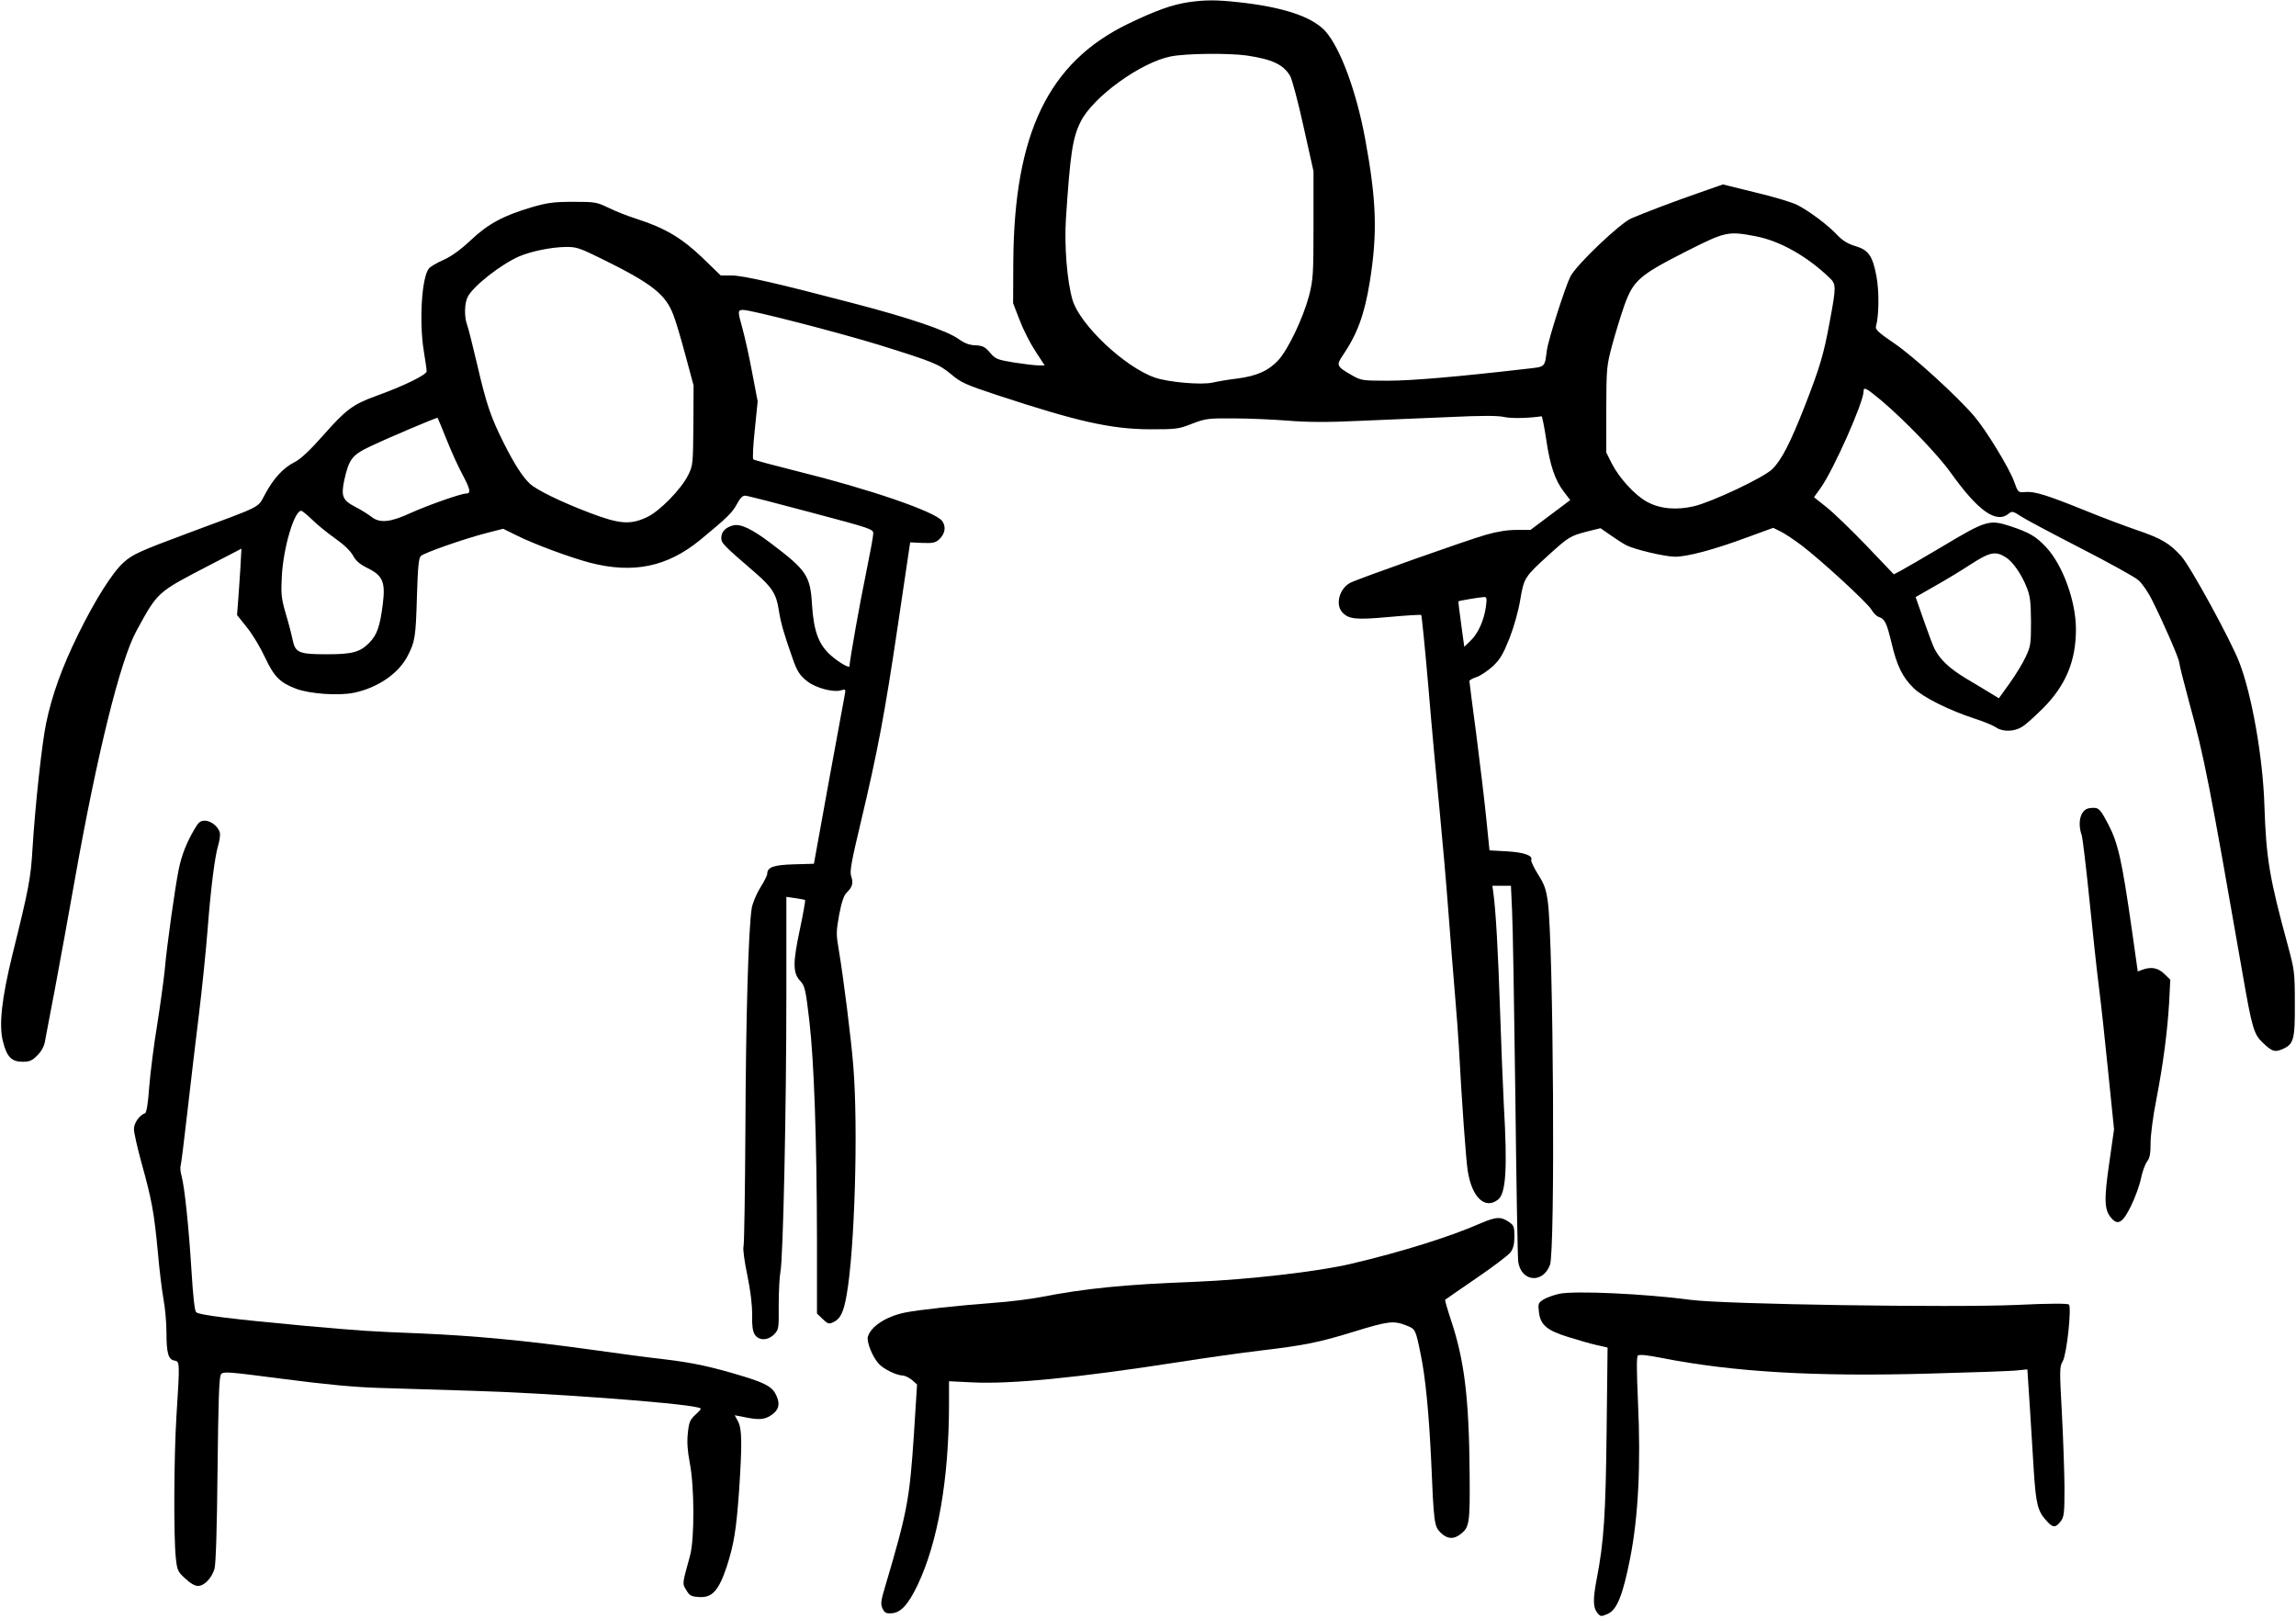 <?xml version="1.0" standalone="no"?>
<!DOCTYPE svg PUBLIC "-//W3C//DTD SVG 20010904//EN"
 "http://www.w3.org/TR/2001/REC-SVG-20010904/DTD/svg10.dtd">
<svg version="1.0" xmlns="http://www.w3.org/2000/svg"
 width="1200pt" height="846pt" viewBox="0 0 1200 846"
 preserveAspectRatio="xMidYMid meet">
<g transform="translate(0,846) scale(0.1,-0.1)"
fill="#000000" stroke="none">
<path d="M6215 8449 c-89 -13 -175 -44 -320 -114 -416 -202 -595 -573 -599
-1245 l-1 -215 34 -88 c18 -48 55 -121 82 -162 l49 -75 -33 0 c-17 0 -75 7
-127 15 -89 15 -97 18 -126 52 -26 30 -37 36 -75 38 -32 1 -57 10 -89 33 -62
44 -255 110 -547 186 -400 105 -579 146 -639 146 l-57 0 -96 93 c-108 103
-195 155 -341 202 -47 15 -114 41 -150 59 -62 30 -71 31 -185 31 -102 0 -135
-5 -215 -28 -149 -44 -229 -87 -320 -173 -53 -50 -102 -85 -143 -103 -34 -15
-68 -35 -75 -44 -38 -45 -52 -279 -27 -432 8 -49 15 -97 15 -106 0 -18 -120
-77 -265 -129 -121 -44 -157 -71 -276 -206 -69 -78 -117 -123 -148 -139 -60
-30 -110 -84 -155 -167 -42 -76 -3 -56 -401 -204 -258 -96 -292 -112 -339
-154 -58 -52 -148 -194 -237 -375 -86 -175 -138 -321 -168 -466 -22 -106 -57
-429 -71 -654 -9 -155 -19 -209 -105 -555 -56 -229 -72 -370 -49 -456 20 -79
45 -104 102 -104 37 0 50 6 77 33 21 21 36 48 40 73 4 21 27 145 52 274 24
129 71 384 103 566 118 665 238 1149 322 1304 114 209 107 202 382 345 l168
87 -6 -108 c-4 -60 -9 -138 -12 -174 l-5 -65 52 -65 c29 -36 71 -106 94 -156
48 -102 78 -132 162 -164 71 -27 223 -38 304 -21 124 26 233 101 280 193 38
74 42 98 48 305 5 160 9 206 21 217 19 17 221 88 340 119 l90 23 77 -38 c94
-46 274 -112 375 -139 226 -59 405 -23 578 119 142 117 166 141 191 186 17 32
30 46 44 45 11 0 166 -40 345 -88 317 -84 325 -87 324 -111 0 -14 -17 -105
-37 -203 -32 -152 -87 -464 -87 -489 0 -13 -55 19 -95 54 -66 57 -92 127 -101
268 -9 150 -28 179 -212 318 -100 76 -160 105 -199 96 -40 -10 -63 -33 -63
-65 0 -28 6 -35 180 -185 84 -73 108 -110 120 -191 11 -69 26 -122 70 -247 25
-74 40 -98 83 -130 42 -32 132 -56 170 -45 27 8 28 7 22 -24 -3 -18 -41 -223
-84 -457 l-77 -425 -104 -3 c-107 -3 -140 -15 -140 -50 0 -7 -16 -41 -37 -73
-20 -33 -40 -81 -44 -107 -17 -99 -31 -579 -33 -1152 -2 -327 -6 -605 -10
-616 -4 -12 5 -79 20 -150 17 -83 26 -157 25 -208 -1 -56 3 -85 14 -102 21
-33 68 -32 101 1 24 25 25 29 24 153 0 70 4 148 9 174 14 66 31 849 31 1452
l0 508 48 -7 c26 -4 49 -8 50 -10 2 -2 -10 -72 -28 -156 -37 -174 -36 -226 3
-267 23 -25 28 -43 47 -207 25 -216 39 -620 40 -1151 l0 -380 30 -29 c26 -25
33 -27 54 -17 38 17 55 51 71 143 42 234 61 871 35 1195 -11 141 -52 467 -76
608 -14 82 -14 96 2 185 13 68 25 102 40 116 29 28 35 50 23 84 -9 25 0 73 50
283 88 371 125 564 195 1038 l63 425 64 -3 c54 -2 68 1 87 18 32 30 38 67 16
97 -37 49 -382 167 -754 259 -124 31 -229 59 -233 63 -4 4 -1 74 8 155 l15
148 -30 157 c-16 86 -39 187 -50 226 -25 89 -25 95 4 95 42 0 496 -117 711
-183 285 -89 312 -100 377 -154 51 -43 75 -54 245 -110 413 -136 589 -176 793
-177 137 0 149 1 220 29 71 27 83 29 220 28 80 0 207 -6 283 -12 101 -8 203
-9 370 -1 128 5 340 15 473 20 168 8 255 8 287 0 37 -8 128 -6 194 4 3 1 14
-53 24 -119 20 -138 46 -215 93 -276 l33 -43 -104 -78 -104 -78 -74 0 c-48 0
-102 -9 -161 -26 -101 -29 -665 -229 -706 -250 -57 -29 -80 -113 -43 -154 34
-37 71 -41 245 -25 90 8 166 13 168 10 3 -2 20 -175 38 -382 17 -208 44 -495
58 -638 14 -143 35 -381 46 -530 11 -148 27 -346 35 -440 8 -93 17 -215 20
-270 15 -285 37 -587 46 -644 21 -139 90 -205 158 -152 42 32 50 162 31 491
-5 96 -14 321 -20 500 -10 302 -22 522 -35 613 l-5 37 48 0 49 0 6 -132 c4
-73 11 -506 17 -963 5 -456 12 -848 15 -870 15 -105 128 -117 166 -17 28 72
18 1676 -11 1897 -9 66 -18 92 -51 144 -22 35 -38 69 -36 76 10 23 -38 40
-128 45 l-90 5 -17 167 c-9 92 -33 289 -52 438 -20 149 -36 275 -36 280 0 5
17 14 37 21 20 6 58 32 85 56 39 37 54 63 88 148 23 59 47 145 56 202 19 112
23 118 147 231 106 96 113 100 199 123 l73 18 55 -38 c30 -21 66 -44 80 -51
42 -22 202 -60 255 -60 64 0 204 37 376 101 l137 50 40 -20 c22 -11 70 -43
107 -71 103 -78 341 -297 365 -335 11 -19 29 -37 40 -40 31 -10 41 -31 66
-135 28 -120 58 -181 116 -237 49 -48 188 -117 318 -159 47 -15 97 -36 112
-46 34 -24 95 -23 135 2 18 10 67 54 110 97 119 119 173 247 173 414 0 146
-69 336 -156 429 -54 57 -86 76 -188 110 -108 35 -126 30 -348 -103 -106 -63
-208 -122 -227 -132 l-33 -17 -144 151 c-79 82 -173 173 -209 201 l-64 51 35
49 c66 92 224 447 224 504 0 26 13 19 96 -50 120 -102 292 -280 359 -374 145
-203 240 -270 306 -213 15 12 22 10 60 -15 24 -16 165 -91 313 -167 148 -76
284 -151 303 -168 19 -17 52 -64 72 -106 60 -119 141 -306 141 -325 0 -9 25
-108 55 -219 75 -272 103 -415 276 -1407 50 -288 59 -316 106 -361 48 -45 61
-50 100 -34 62 26 68 50 67 240 0 164 -2 175 -37 305 -95 348 -113 452 -122
731 -8 251 -66 580 -132 749 -45 116 -255 500 -302 552 -61 68 -105 94 -235
138 -61 21 -184 67 -274 104 -193 78 -260 99 -308 94 -36 -3 -37 -2 -58 57
-26 71 -147 269 -208 340 -93 108 -317 312 -417 380 -85 58 -101 73 -96 90 16
56 17 184 2 263 -20 106 -42 136 -111 156 -39 12 -65 28 -93 57 -49 53 -145
124 -208 157 -27 14 -126 44 -220 66 l-170 42 -120 -42 c-138 -48 -288 -105
-360 -136 -60 -27 -286 -242 -317 -303 -27 -53 -115 -328 -123 -385 -13 -94
-4 -86 -117 -99 -346 -40 -590 -61 -713 -61 -136 0 -141 1 -190 29 -79 45 -82
52 -47 103 76 112 113 212 141 383 41 256 36 424 -24 750 -46 248 -130 475
-208 562 -69 76 -222 127 -459 152 -110 12 -167 12 -253 0z m300 -279 c135
-20 192 -47 228 -107 10 -18 42 -137 70 -265 l52 -233 0 -280 c0 -261 -2 -286
-23 -370 -31 -117 -109 -281 -161 -338 -51 -55 -113 -83 -217 -96 -43 -5 -101
-15 -127 -21 -59 -13 -230 2 -300 26 -158 54 -395 278 -432 408 -28 97 -43
281 -34 421 22 339 35 426 77 509 64 129 314 310 471 341 80 16 300 18 396 5z
m2661 -945 c126 -24 267 -103 386 -217 35 -33 35 -47 2 -224 -32 -175 -51
-240 -130 -443 -78 -199 -123 -286 -172 -334 -46 -44 -312 -170 -408 -193 -92
-22 -179 -14 -246 23 -63 34 -145 124 -184 200 l-29 58 0 225 c1 220 2 228 32
340 17 63 46 156 63 205 47 129 78 156 315 277 213 108 225 111 371 83z
m-6037 -115 c269 -132 340 -188 381 -298 12 -30 40 -125 63 -211 l42 -156 -1
-207 c-2 -202 -2 -210 -27 -261 -38 -76 -150 -190 -217 -221 -86 -40 -142 -36
-297 23 -148 56 -277 119 -313 152 -39 36 -82 104 -135 209 -70 139 -92 204
-140 410 -24 102 -48 198 -54 213 -15 40 -14 113 4 146 29 56 174 170 269 211
63 27 168 48 242 49 55 1 73 -5 183 -59z m-804 -950 c25 -63 64 -148 86 -188
38 -72 41 -92 14 -92 -26 0 -202 -62 -290 -102 -104 -48 -160 -54 -203 -20
-15 12 -53 36 -84 52 -68 35 -76 56 -59 139 25 112 41 133 139 179 88 42 345
151 349 148 1 -1 23 -53 48 -116z m-704 -416 c25 -25 79 -69 120 -98 47 -33
81 -66 94 -90 15 -28 35 -45 75 -65 80 -39 95 -73 81 -186 -15 -120 -30 -164
-73 -207 -47 -47 -88 -58 -219 -58 -146 0 -165 8 -179 73 -6 29 -22 92 -37
141 -23 80 -25 101 -20 195 8 149 65 341 101 341 6 0 31 -21 57 -46z m8855
-199 c35 -23 80 -88 106 -154 19 -47 22 -76 23 -181 0 -116 -2 -129 -28 -184
-15 -33 -53 -95 -84 -138 l-56 -78 -41 25 c-23 14 -82 50 -133 80 -84 51 -132
96 -161 151 -7 12 -32 78 -56 147 l-44 126 96 55 c54 30 140 82 192 116 102
66 131 71 186 35z m-2720 -257 c-10 -70 -40 -139 -80 -177 l-33 -32 -16 117
c-9 65 -16 119 -14 121 4 3 103 20 131 22 17 1 18 -4 12 -51z"/>
<path d="M10910 4233 c-38 -14 -52 -75 -30 -139 5 -16 23 -166 40 -334 17
-168 39 -375 50 -460 11 -85 33 -287 49 -449 l30 -294 -25 -176 c-28 -192 -26
-246 10 -287 35 -42 61 -26 105 65 21 43 44 107 51 142 7 35 22 75 32 88 14
18 18 41 18 97 0 41 13 142 30 226 36 188 58 355 67 509 l6 118 -31 30 c-32
32 -69 39 -115 22 l-24 -9 -32 226 c-51 356 -71 445 -122 543 -36 69 -48 84
-69 86 -14 1 -32 -1 -40 -4z"/>
<path d="M1016 4125 c-40 -68 -66 -133 -81 -205 -19 -90 -63 -403 -74 -530 -6
-58 -24 -188 -40 -290 -17 -102 -35 -246 -41 -320 -6 -87 -14 -136 -22 -139
-29 -10 -58 -51 -58 -83 0 -18 18 -98 40 -178 53 -190 66 -261 85 -465 8 -94
22 -205 30 -249 8 -43 15 -120 15 -171 0 -109 10 -142 42 -147 28 -4 28 -10
10 -293 -13 -211 -15 -632 -3 -739 7 -64 10 -72 49 -107 26 -25 51 -39 67 -39
32 0 71 40 86 89 7 24 13 202 16 518 4 359 8 487 18 499 11 16 34 14 326 -24
224 -29 368 -43 504 -47 105 -3 323 -10 485 -15 387 -11 1078 -62 1177 -87 22
-5 21 -6 -11 -37 -30 -27 -35 -40 -41 -97 -5 -46 -2 -92 10 -155 25 -128 25
-396 2 -484 -42 -154 -42 -145 -20 -182 17 -29 25 -33 66 -36 69 -5 103 33
145 158 38 118 50 191 65 400 16 244 15 319 -5 359 l-18 33 33 -6 c92 -20 121
-18 157 6 39 26 48 55 30 98 -20 48 -51 67 -170 104 -164 50 -266 73 -420 91
-74 8 -245 31 -380 50 -338 47 -610 73 -894 85 -276 11 -301 13 -606 40 -369
34 -551 56 -565 71 -8 9 -16 85 -24 214 -14 228 -36 440 -52 498 -6 21 -8 45
-5 53 3 8 19 137 36 287 17 149 44 378 60 507 16 129 36 327 45 440 16 209 37
379 55 440 6 19 10 45 10 58 0 33 -43 72 -79 72 -24 0 -34 -8 -55 -45z"/>
<path d="M7735 2064 c-158 -69 -406 -147 -673 -210 -173 -41 -540 -83 -812
-94 -372 -14 -580 -35 -810 -80 -58 -11 -168 -25 -245 -30 -185 -14 -397 -37
-465 -51 -98 -20 -178 -72 -194 -126 -8 -26 24 -106 57 -142 26 -28 92 -60
124 -61 12 0 34 -11 49 -23 l27 -24 -16 -254 c-23 -349 -35 -411 -151 -803
-23 -76 -24 -92 -13 -115 10 -21 19 -26 46 -24 48 2 87 44 137 148 106 223
164 555 164 948 l0 117 123 -6 c201 -10 549 24 1077 106 140 22 332 49 425 60
236 28 309 43 494 100 176 54 204 58 270 32 49 -19 49 -19 76 -150 25 -120 43
-305 55 -557 14 -331 16 -343 50 -377 34 -33 67 -36 104 -7 46 36 49 57 47
314 -3 396 -27 593 -97 803 -19 57 -33 106 -31 108 2 2 75 52 162 112 87 59
167 120 179 135 15 20 21 43 21 84 0 48 -3 58 -25 73 -45 32 -70 31 -155 -6z"/>
<path d="M8149 1697 c-31 -7 -69 -21 -84 -31 -25 -16 -27 -22 -22 -63 7 -68
42 -98 154 -132 50 -16 117 -35 148 -42 l57 -13 -5 -435 c-5 -439 -14 -579
-52 -776 -20 -104 -19 -148 3 -175 17 -21 20 -21 53 -7 50 21 80 96 119 292
43 219 56 490 41 814 -7 157 -8 238 -1 245 7 7 48 3 123 -12 377 -74 803 -99
1402 -82 226 6 433 13 461 17 l50 5 13 -198 c7 -110 16 -262 21 -339 11 -164
20 -203 62 -250 36 -42 50 -43 77 -9 19 25 21 40 21 183 -1 86 -7 262 -14 391
-12 219 -12 236 5 265 21 36 47 281 32 296 -6 6 -106 6 -269 -2 -341 -15
-1528 3 -1704 26 -249 33 -611 49 -691 32z"/>
</g>
</svg>
